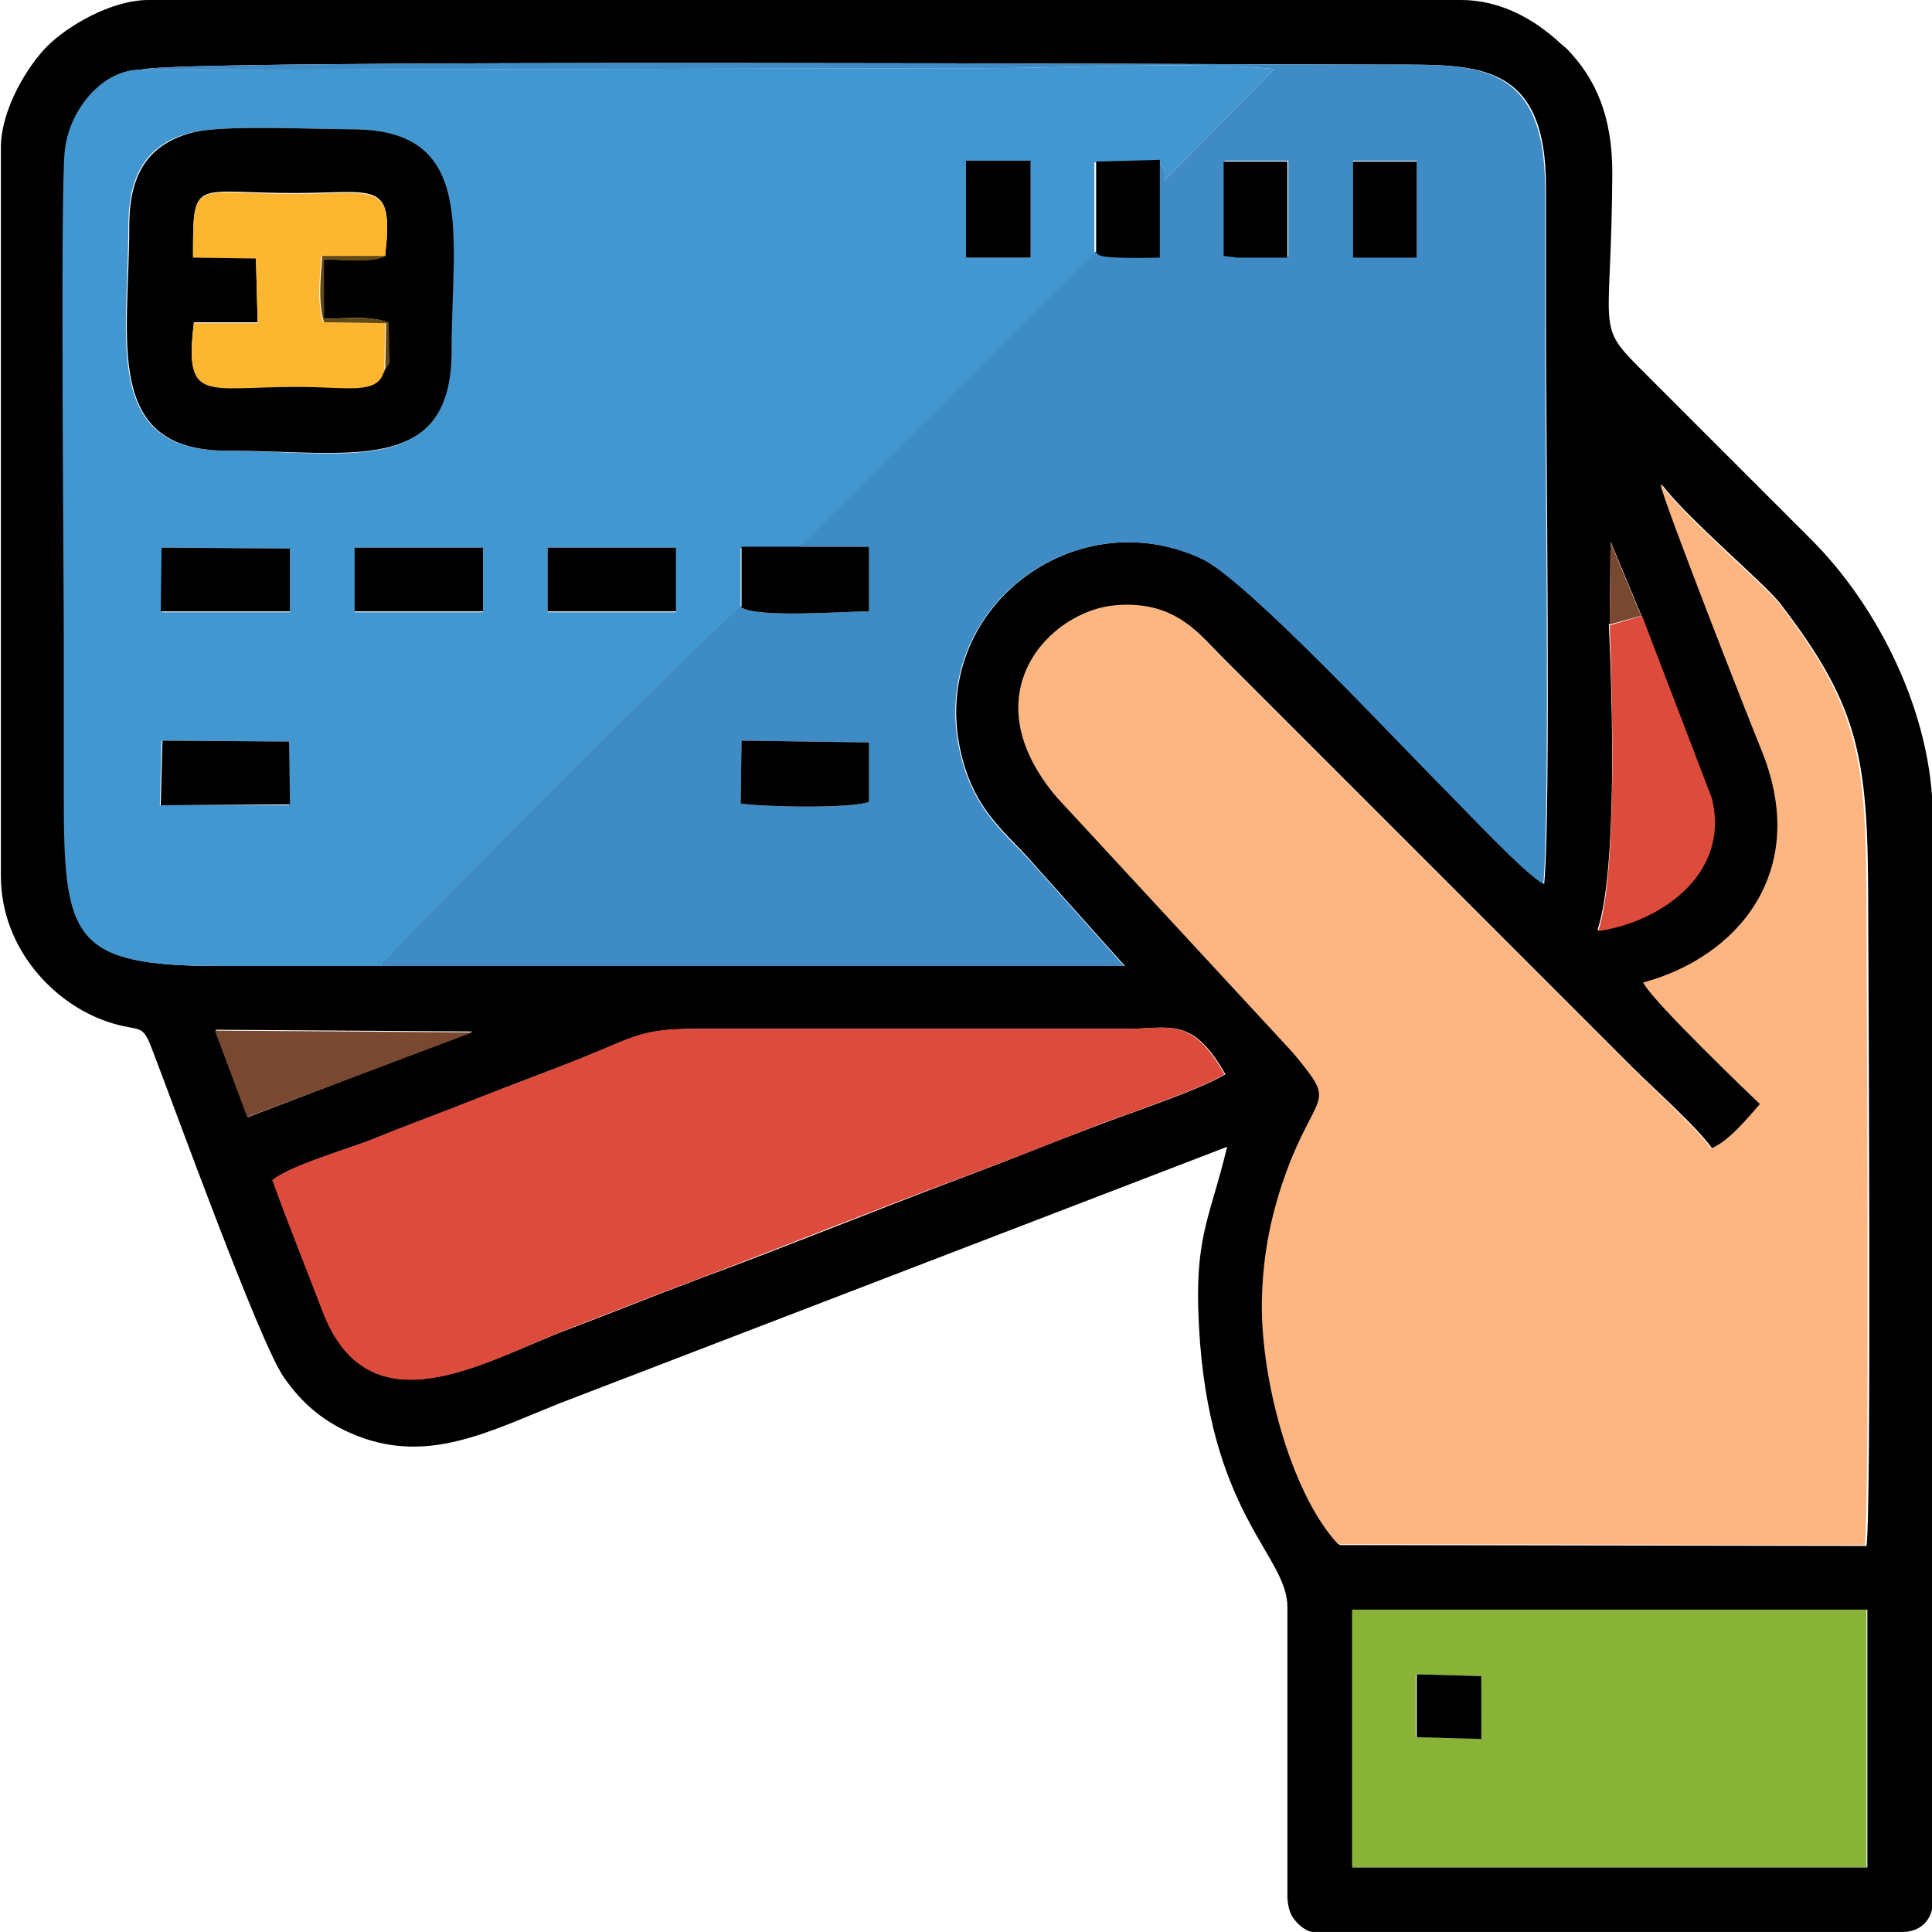 <?xml version="1.0" encoding="UTF-8"?>
<!DOCTYPE svg PUBLIC "-//W3C//DTD SVG 1.1//EN" "http://www.w3.org/Graphics/SVG/1.1/DTD/svg11.dtd">
<!-- Creator: CorelDRAW 2020 (64-Bit) -->
<svg xmlns="http://www.w3.org/2000/svg" xml:space="preserve" width="74.353mm" height="74.352mm" version="1.1" style="shape-rendering:geometricPrecision; text-rendering:geometricPrecision; image-rendering:optimizeQuality; fill-rule:evenodd; clip-rule:evenodd"
viewBox="0 0 22.12 22.12"
 xmlns:xlink="http://www.w3.org/1999/xlink"
 xmlns:xodm="http://www.corel.com/coreldraw/odm/2003">
 <defs>
  <style type="text/css">
   <![CDATA[
    .fil0 {fill:black}
    .fil3 {fill:#3E8BC5}
    .fil1 {fill:#4397D0}
    .fil8 {fill:#654913}
    .fil7 {fill:#794830}
    .fil5 {fill:#88B337}
    .fil4 {fill:#DC4B3C}
    .fil6 {fill:#FDB62F}
    .fil2 {fill:#FDB681}
   ]]>
  </style>
 </defs>
 <g id="Capa_x0020_1">
  <g id="_1703394948544">
   <path class="fil0" d="M15.49 18.43l5.72 -0 0.17 0 -0 2.95 -5.89 0 -0 -0.17 0 -2.78zm-12.37 -4.91c0.16,-0.16 0.88,-0.37 1.16,-0.48 0.39,-0.16 0.78,-0.3 1.18,-0.46 0.4,-0.16 0.78,-0.3 1.19,-0.46 0.64,-0.25 0.7,-0.34 1.31,-0.34l4.93 0c0.51,-0 0.76,-0.15 1.14,0.52 -0.34,0.2 -1.12,0.45 -1.53,0.61 -0.5,0.19 -0.99,0.39 -1.5,0.58 -1.01,0.38 -1.99,0.78 -2.99,1.15 -0.51,0.19 -1,0.39 -1.53,0.59 -0.92,0.35 -2.26,1.18 -2.78,-0.22 -0.19,-0.51 -0.39,-1 -0.57,-1.49zm-0.66 -1.73l2.95 0.02 -2.57 0.98 -0.37 -1zm15.97 -4.64l0.01 -0.95 0.35 0.84 0.8 2.09c0.23,0.9 -0.63,1.44 -1.3,1.52 0.23,-0.7 0.17,-2.65 0.13,-3.51zm-14.06 3.91c-0.62,0 -1.24,0 -1.86,0 -1.67,0 -1.77,-0.32 -1.77,-1.94 0,-0.6 0,-1.21 0,-1.81 0,-0.73 -0.04,-5.06 0.01,-5.57 0.04,-0.47 0.43,-0.95 0.87,-0.94 0.16,-0.13 12.67,-0.06 14.33,-0.06 0.97,-0 1.76,-0.03 1.75,1.42 -0,0.53 -0,1.07 -0,1.6 0,1.22 0.06,5.51 -0.02,6.36 -0.2,-0.1 -0.92,-0.87 -1.14,-1.09 -0.51,-0.51 -2.26,-2.39 -2.77,-2.63 -1.47,-0.69 -3.14,0.58 -2.77,2.21 0.16,0.7 0.54,0.93 0.86,1.31l1.02 1.14 -8.51 -0zm14.46 0.2c1.07,-0.29 1.91,-1.27 1.37,-2.63 -0.15,-0.39 -1.14,-2.89 -1.17,-3.08 0.29,0.39 1.21,1.16 1.36,1.37 0.93,1.21 1,1.8 1,3.54 0,0.55 0.04,6.88 -0.02,7.24l-6.03 -0.01c-0.56,-0.59 -0.91,-1.96 -0.87,-2.87 0.02,-0.56 0.14,-1.06 0.33,-1.53 0.33,-0.81 0.51,-0.64 0.02,-1.23l-2.7 -2.92c-1.02,-1.19 -0.08,-2.13 0.67,-2.2 0.7,-0.06 0.95,0.34 1.25,0.63l3.72 3.72c0.32,0.32 0.61,0.61 0.93,0.93 0.23,0.23 0.77,0.71 0.92,0.94 0.2,-0.08 0.43,-0.36 0.56,-0.51 -0.13,-0.12 -1.24,-1.18 -1.33,-1.38zm-18.82 -9.57l0 8.34c0,0.84 0.63,1.5 1.29,1.69 0.31,0.09 0.33,-0 0.44,0.29 0.24,0.62 1.23,3.36 1.51,3.76 0.21,0.3 0.46,0.52 0.84,0.67 0.82,0.32 1.51,-0.05 2.31,-0.37l7.65 -2.94c-0.21,0.88 -0.4,1.04 -0.31,2.25 0.16,2 1,2.44 1,3.02l-0 3.33c0.01,0.12 0.03,0.19 0.09,0.26 0.04,0.05 0.13,0.13 0.21,0.13l6.74 0c0.21,0 0.35,-0.14 0.35,-0.35l0 -12.4c0,-1.21 -0.64,-2.44 -1.39,-3.19l-1.86 -1.86c-0.64,-0.64 -0.43,-0.39 -0.42,-2.34 0,-0.65 -0.19,-1.08 -0.52,-1.42l-0.07 -0.06c-0.3,-0.28 -0.69,-0.5 -1.14,-0.5l-15.03 0c-0.43,0 -0.93,0.3 -1.16,0.53 -0.22,0.22 -0.53,0.72 -0.53,1.16z"/>
   <path class="fil1" d="M1.86 8.48l1.45 0.01 0 0.73 -1.48 0 0.02 -0.74zm4.41 -2.21l1.47 -0 0 0.74 -1.47 -0 0 -0.73zm-2.21 -0l1.47 0 0 0.74 -1.47 0 0.01 -0.74zm-2.21 -0l1.47 0.01 0 0.73 -1.47 0 0 -0.74zm0.38 -4.76c0.33,-0.08 1.37,-0.03 1.79,-0.03 1.44,0 1.14,1.22 1.14,2.54 -0,1.45 -1.18,1.15 -2.57,1.14 -1.43,-0 -1.12,-1.28 -1.12,-2.57 0,-0.62 0.23,-0.96 0.75,-1.08zm8.83 0.34l0.74 0 0 1.1 -0.74 0 -0 -1.1zm-6.7 9.22c0.11,-0.19 3.97,-4.03 4.12,-4.11l0 -0.68 0.67 -0 3.38 -3.38 0 -1.04 0.73 -0.02c0.06,0.07 0.11,0.19 0.07,0.23l1.26 -1.28c-0.95,-0.09 -2.29,-0.01 -3.28,-0.01l-9.7 0.02c-0.44,-0.01 -0.83,0.47 -0.87,0.94 -0.05,0.5 -0.01,4.84 -0.01,5.57 0,0.6 0,1.21 0,1.81 0,1.63 0.1,1.94 1.77,1.94 0.62,-0 1.24,0 1.86,-0z"/>
   <path class="fil2" d="M18.82 11.26c0.1,0.2 1.2,1.26 1.33,1.38 -0.13,0.15 -0.36,0.43 -0.56,0.51 -0.15,-0.22 -0.69,-0.71 -0.92,-0.94 -0.32,-0.32 -0.61,-0.61 -0.93,-0.93l-3.72 -3.72c-0.29,-0.29 -0.55,-0.69 -1.25,-0.63 -0.74,0.06 -1.68,1.01 -0.67,2.2l2.7 2.92c0.49,0.59 0.31,0.42 -0.02,1.23 -0.19,0.48 -0.31,0.97 -0.33,1.53 -0.04,0.91 0.32,2.28 0.87,2.87l6.03 0.01c0.06,-0.36 0.02,-6.7 0.02,-7.24 0,-1.74 -0.07,-2.33 -1,-3.54 -0.16,-0.2 -1.07,-0.98 -1.36,-1.37 0.03,0.19 1.01,2.69 1.17,3.08 0.54,1.37 -0.29,2.34 -1.37,2.63z"/>
   <path class="fil3" d="M8.49 8.48l1.46 0.02 0 0.68c-0.19,0.08 -1.22,0.06 -1.47,0.02l0.01 -0.72zm7 -6.64l0.73 0 0 1.1 -0.73 0 -0 -1.1zm-1.47 0l0.73 -0 0 1.1 -0.57 0 -0.16 -0.02 -0 -1.08zm-0.74 -0.02l0 1.12c-0.07,0 -0.68,0.03 -0.71,-0.04 -0.01,-0.01 -0.02,-0.01 -0.03,-0.02l-3.38 3.38 0.79 0 0 0.74c-0.29,0 -1.31,0.08 -1.47,-0.05 -0.15,0.08 -4,3.92 -4.12,4.11l8.51 0 -1.02 -1.14c-0.32,-0.37 -0.7,-0.61 -0.86,-1.31 -0.37,-1.62 1.3,-2.9 2.77,-2.21 0.51,0.24 2.26,2.12 2.77,2.63 0.22,0.22 0.94,0.99 1.14,1.09 0.08,-0.86 0.02,-5.14 0.02,-6.36 0,-0.53 -0,-1.07 0,-1.6 0,-1.45 -0.79,-1.42 -1.75,-1.42 -1.66,0 -14.17,-0.07 -14.33,0.06l9.7 -0.02c0.99,0 2.33,-0.08 3.28,0.01l-1.26 1.28c0.04,-0.04 -0.01,-0.16 -0.07,-0.23z"/>
   <path class="fil4" d="M3.12 13.52c0.18,0.5 0.38,0.99 0.57,1.49 0.53,1.4 1.86,0.58 2.78,0.22 0.52,-0.2 1.02,-0.4 1.53,-0.59 1,-0.38 1.99,-0.78 2.99,-1.15 0.51,-0.19 1,-0.38 1.5,-0.58 0.41,-0.16 1.19,-0.41 1.53,-0.61 -0.38,-0.67 -0.63,-0.52 -1.14,-0.52l-4.93 -0c-0.61,-0 -0.67,0.08 -1.31,0.34 -0.4,0.16 -0.78,0.3 -1.19,0.46 -0.4,0.16 -0.79,0.3 -1.18,0.46 -0.27,0.11 -1,0.32 -1.16,0.48z"/>
   <path class="fil5" d="M16.22 19.17l0.74 0.02 -0.01 0.71 -0.74 -0.01 -0 -0.72zm-0.74 2.04l0 0.17 5.89 -0 0 -2.95 -0.17 -0 -5.72 0 -0 2.78z"/>
   <path class="fil0" d="M4.41 2.93c-0.16,0.08 -0.49,0.04 -0.71,0.04l0 0.68c0.23,0 0.52,-0.04 0.74,0.04l0.01 0.46 -0.06 0.11c-0.09,0.26 -0.43,0.16 -0.98,0.16 -1.07,0 -1.3,0.18 -1.19,-0.73l0.73 -0 -0.02 -0.74 -0.72 -0.01c0,-0.92 -0,-0.73 1.16,-0.73 0.93,0 1.14,-0.16 1.04,0.71zm-2.18 -1.42c-0.52,0.13 -0.75,0.46 -0.75,1.08 -0,1.29 -0.31,2.57 1.12,2.57 1.39,0 2.57,0.3 2.57,-1.14 0,-1.32 0.3,-2.54 -1.14,-2.54 -0.42,-0 -1.46,-0.05 -1.79,0.03z"/>
   <path class="fil6" d="M4.4 4.26l0.01 -0.56 -0.71 -0.01c-0.07,-0.21 -0.04,-0.52 -0.02,-0.76l0.73 -0c0.1,-0.87 -0.11,-0.71 -1.04,-0.71 -1.16,0 -1.16,-0.2 -1.16,0.73l0.72 0.01 0.02 0.74 -0.73 0c-0.11,0.92 0.12,0.73 1.19,0.73 0.56,0 0.9,0.09 0.98,-0.16z"/>
   <path class="fil4" d="M18.43 7.15c0.03,0.86 0.09,2.81 -0.13,3.51 0.66,-0.09 1.52,-0.62 1.3,-1.52l-0.8 -2.09 -0.37 0.11z"/>
   <polygon class="fil7" points="2.83,12.79 5.41,11.82 2.46,11.8 "/>
   <path class="fil0" d="M8.48 6.95c0.17,0.13 1.18,0.05 1.47,0.05l-0 -0.74 -0.79 -0 -0.67 0 -0 0.68z"/>
   <polygon class="fil0" points="4.06,7 5.53,7 5.53,6.27 4.06,6.27 "/>
   <polygon class="fil0" points="6.27,7 7.74,7 7.74,6.27 6.27,6.27 "/>
   <polygon class="fil0" points="1.84,7 3.32,7 3.32,6.28 1.85,6.27 "/>
   <polygon class="fil0" points="1.84,9.22 3.32,9.21 3.31,8.49 1.86,8.48 "/>
   <path class="fil0" d="M8.48 9.2c0.25,0.04 1.28,0.06 1.47,-0.02l-0 -0.68 -1.46 -0.02 -0.01 0.72z"/>
   <polygon class="fil0" points="11.06,2.95 11.8,2.95 11.8,1.84 11.06,1.84 "/>
   <path class="fil0" d="M12.54 2.89c0.01,0.01 0.02,0 0.03,0.02 0.03,0.06 0.64,0.04 0.71,0.04l-0 -1.12 -0.73 0.02 -0 1.04z"/>
   <polygon class="fil0" points="15.49,2.95 16.22,2.95 16.22,1.85 15.49,1.85 "/>
   <polygon class="fil0" points="14.01,2.93 14.17,2.95 14.74,2.95 14.74,1.85 14.01,1.85 "/>
   <polygon class="fil0" points="16.22,19.89 16.96,19.91 16.96,19.19 16.22,19.17 "/>
   <polygon class="fil7" points="18.43,7.15 18.79,7.05 18.44,6.21 "/>
   <path class="fil8" d="M4.4 4.26l0.06 -0.11 -0.01 -0.46c-0.22,-0.08 -0.51,-0.04 -0.74,-0.04l0 -0.68c0.21,0 0.54,0.05 0.71,-0.04l-0.73 0c-0.02,0.24 -0.05,0.55 0.02,0.76l0.71 0.01 -0.01 0.56z"/>
  </g>
 </g>
</svg>
